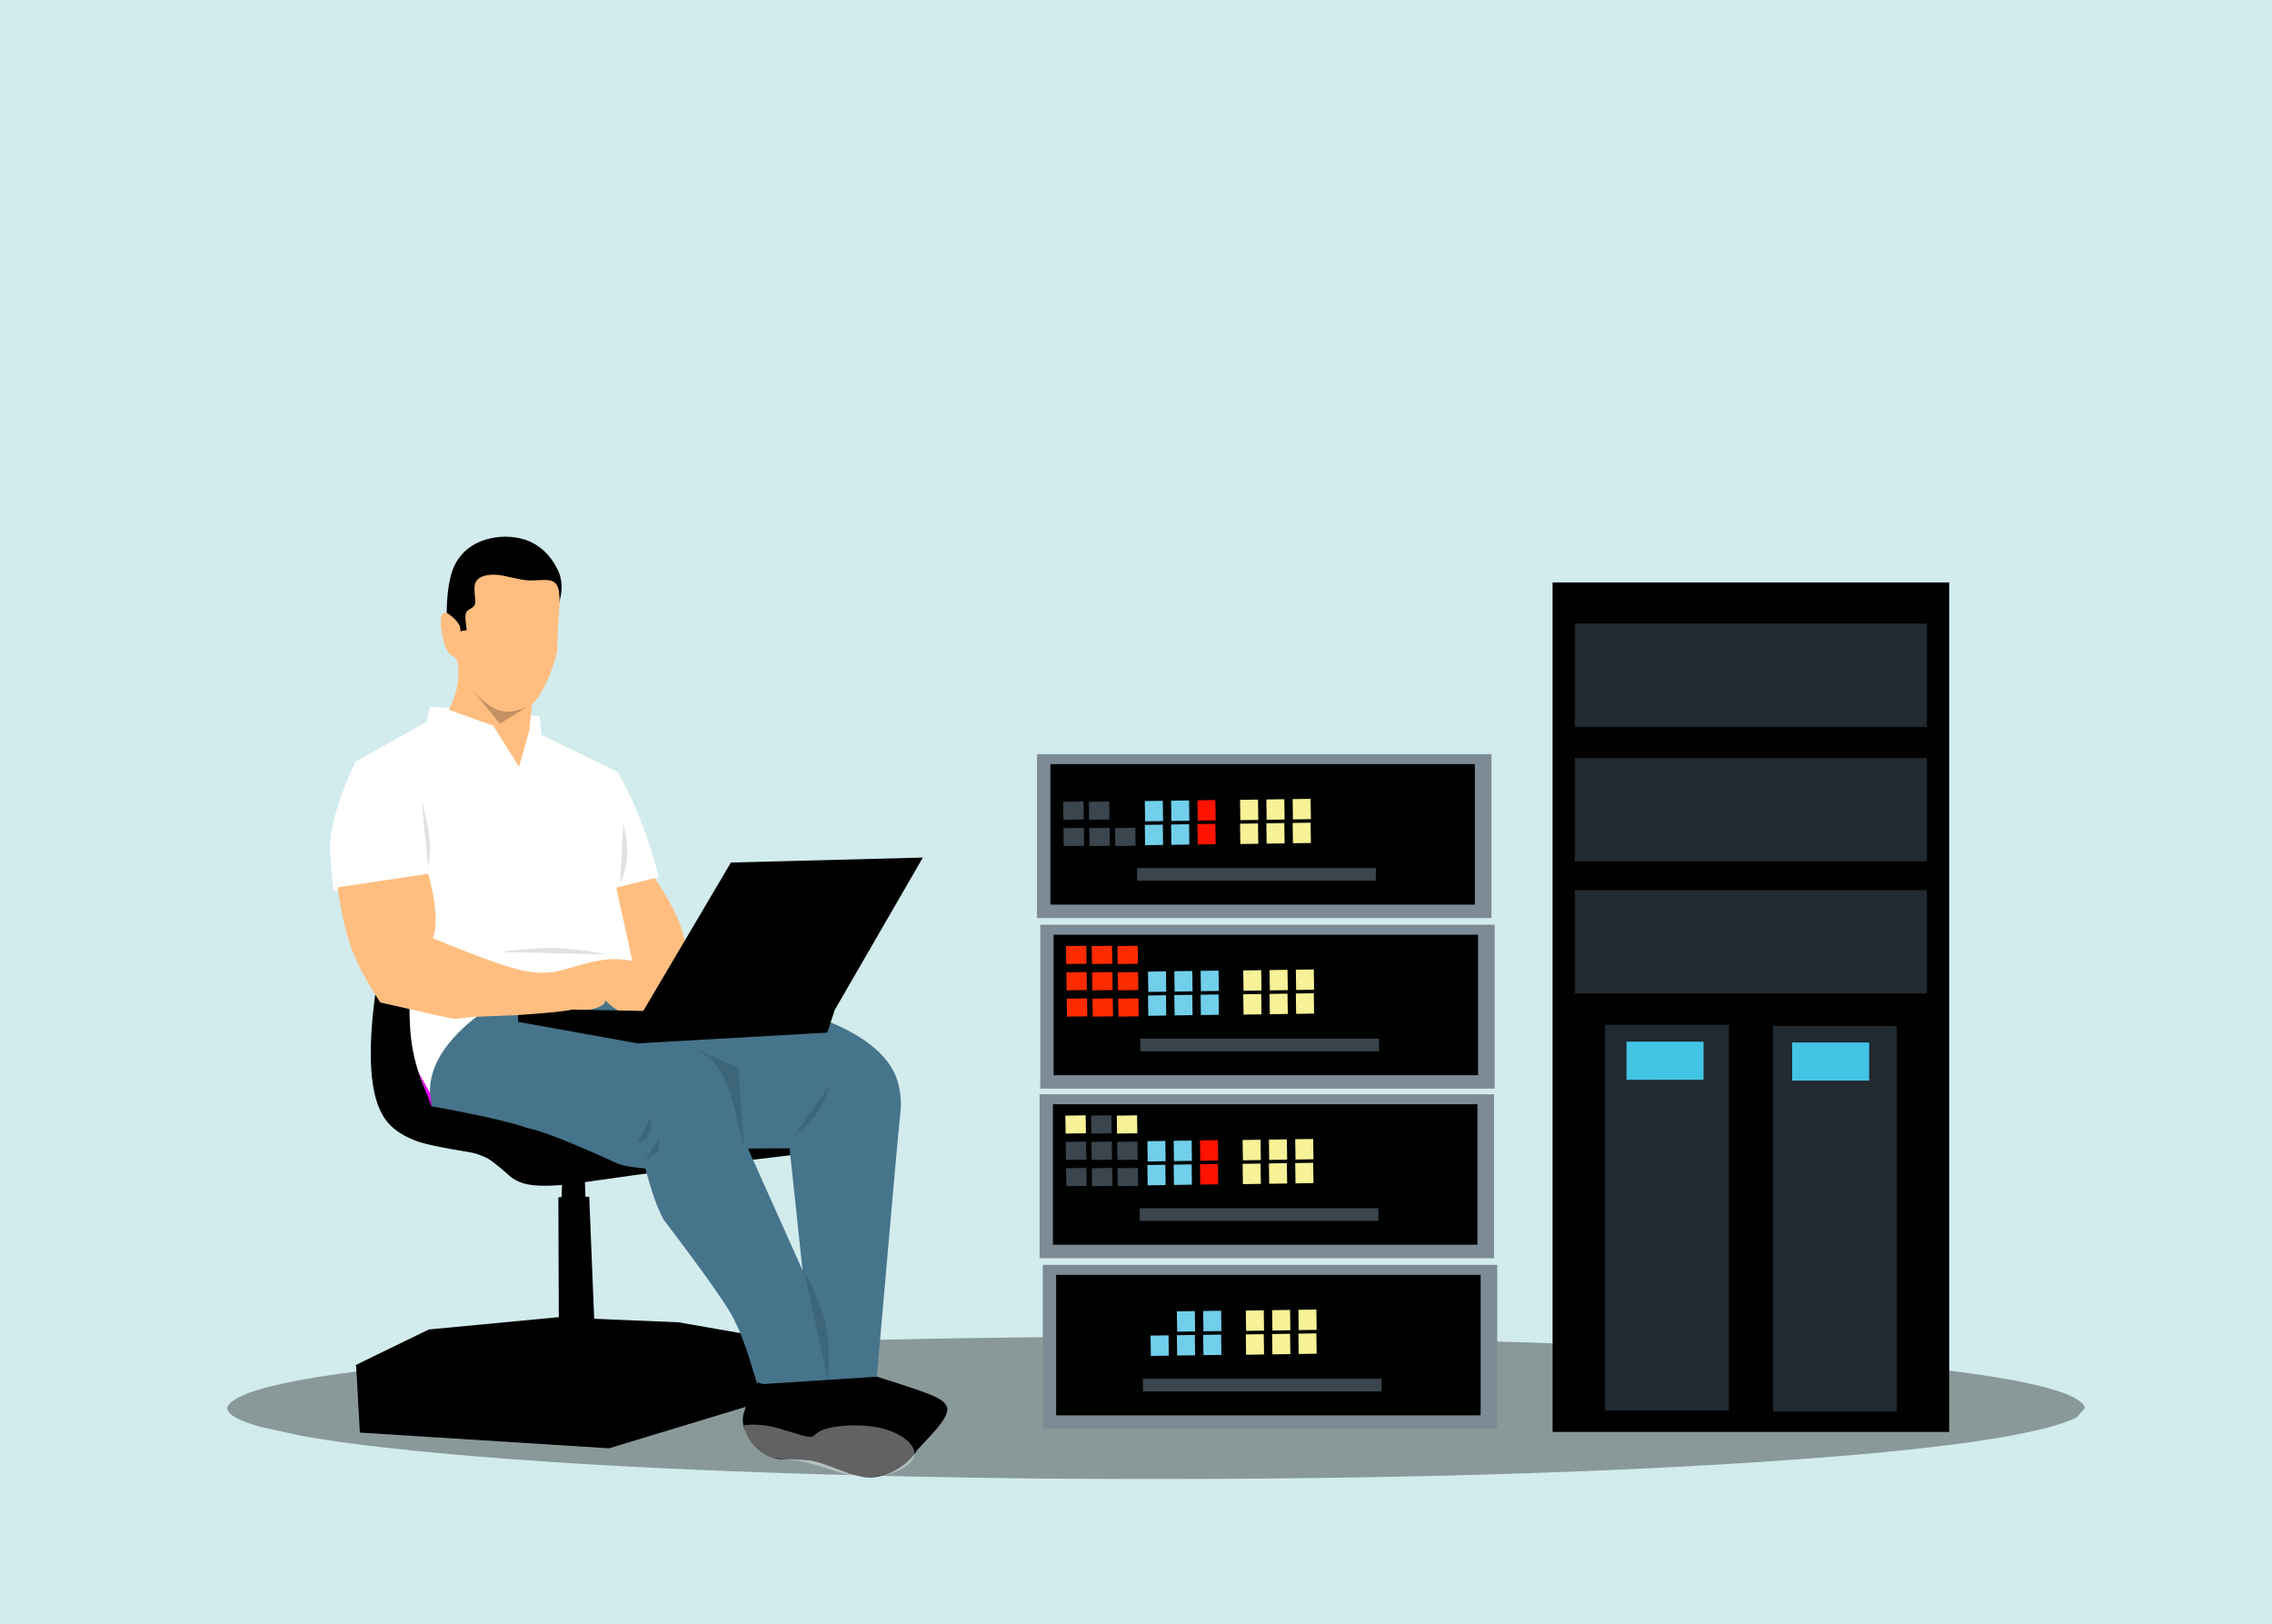 <svg xmlns="http://www.w3.org/2000/svg" xmlns:xlink="http://www.w3.org/1999/xlink" width="1073" height="767" version="1.1" viewBox="-177 328 1073 767"><rect x="-177" y="328" width="1073" height="767" fill="#333333" stroke="none"/><g id="layer1"><g style="fill:#d2ebed;fill-opacity:1;stroke-linejoin:miter"><path d="M-177.001,327.066C-177.249,327.066,-177.486,327.164,-177.661,327.339C-177.836,327.514,-177.934,327.751,-177.934,327.999L-177.933,1095.0C-177.933,1095.515,-177.515,1095.933,-177.0,1095.933L896.001,1095.934C896.249,1095.934,896.486,1095.836,896.661,1095.661C896.836,1095.486,896.934,1095.248,896.934,1095.001L896.933,328.0C896.933,327.485,896.515,327.067,896.0,327.067L-177.001,327.066 Z"/></g><g style="fill:#000;fill-opacity:.349;stroke-linejoin:miter"><path d="M807.718,992.888L803.713,997.456Q775.238,1011.262,637.078,1019.54Q497.962,1027.81,309.442,1026.247Q129.523,1024.062,21.652,1013.46Q-12.911,1010.033,-35.286,1005.992L-54.093,1001.837Q-69.591,997.549,-69.765,992.887Q-65.06,978.581,58.739,969.082Q182.539,959.582,368.976,959.221Q555.414,959.582,679.213,969.082Q803.013,978.582,807.718,992.888"/></g><g style="fill:#000;fill-opacity:1;stroke-linejoin:miter"><path d="M71.162,582.946Q61.872,579.99,52.116,582.916Q43.18,585.73,38.704,593.145Q33.662,601.262,33.967,621.074L43.099,629.953L86.448,614.494Q90.199,604.157,86.088,596.485Q80.846,586.266,71.176,582.951"/></g><g style="fill:#000;fill-opacity:1;stroke-linejoin:miter"><path d="M185.797,969.17L180.175,987.555Q174.697,992.733,173.983,996.538Q172.863,1002.457,178.198,1009.658Q182.282,1014.859,187.239,1016.353Q188.826,1016.85,191.223,1017.09Q205.233,1017.282,207.31,1018.133Q208.773,1018.068,223.976,1023.881Q226.697,1024.771,229.254,1025.278Q240.239,1027.537,250.997,1018.875Q261.284,1009.594,256.061,1001.782Q254.423,999.72,252.008,998.725Q250.608,998.157,249.387,997.856Q242.173,996.369,240.731,995.89Q237.448,994.803,235.607,993.238Q230.701,989.153,227.608,977.795L185.953,969.202"/></g><g style="fill:#000;fill-opacity:1;stroke-linejoin:miter"><path d="M227.327,972.779Q226.721,973.641,227.327,972.785 M227,973.263L217.852,986.624Q214.057,984.33,213.235,985.854Q212.259,986.937,213.424,993.077L217.82,986.67L217.9,986.707Q220.067,988.107,224.022,991.481Q241.777,1007.276,242.566,1007.73Q246.918,1011.32,249.599,1012.664Q253.844,1014.947,256.68,1012.276Q264.683,1003.828,266.638,1001.211Q269.551,997.515,270.186,995.078Q271.464,991.008,265.19,987.926Q262.485,986.534,256.639,984.509Q254.427,983.676,236.457,977.936Q233.173,976.851,231.414,976.177Q226.516,974.328,226.987,973.313"/></g><g style="fill:#000;fill-opacity:1;stroke-linejoin:miter"><path d="M99.057,882.07L88.539,885.552L88.093,895.262L88.102,895.277L99.609,895.553L99.058,882.077"/></g><g style="fill:#000;fill-opacity:1;stroke-linejoin:miter"><path d="M182.475,958.049L-8.818,972.666L-7.051,1004.582L110.657,1011.999L180.364,990.842L182.474,958.069"/></g><g style="fill:#000;fill-opacity:1;stroke-linejoin:miter"><path d="M86.329,950.112L25.517,955.884L-9.387,972.866L111.908,980.83L196.781,961.809L143.435,952.497L86.422,950.116"/></g><g style="fill:#000;fill-opacity:1;stroke-linejoin:miter"><path d="M0.972,792.266Q-6.325,840.904,4.933,856.563Q9.333,862.84,18.568,866.418Q23.217,868.702,45.797,872.355Q49.1,873.132,51.709,874.366Q54.729,875.251,64.42,884.004Q66.706,885.59,68.622,886.301Q74.994,889.09,92.111,887.296Q151.431,878.716,207.153,872.306L1.103,792.316"/></g><g style="fill:#ffbe80;fill-opacity:1;stroke-linejoin:miter"><path d="M130.177,739.826L105.686,747.697Q116.097,783.575,122.821,792.364Q128.794,801.139,136.308,797.937Q144.619,793.671,146.694,781.712Q149.06,766.303,130.22,739.887"/></g><g style="fill:#fff;fill-opacity:1;stroke-linejoin:miter"><path d="M26.131,661.644L24.389,668.935L-9.276,687.767Q-21.898,715.527,-21.021,730.062Q-21.085,736.615,-19.322,748.793L23.24,746.298Q15.44,794.654,16.537,809.961Q17.025,830.49,26.377,847.471L123.667,791.004L114.026,747.25L134.154,742.24Q126.603,713.477,114.829,692.674L78.748,675.02L77.776,666.199L26.392,661.667"/></g><g style="fill:#46748b;fill-opacity:1;stroke-linejoin:miter"><path d="M195.887,870.312L202.048,928.038L176.253,870.42L195.49,870.322 M103.75,791.1Q69.489,791.006,48.095,808.121Q21.708,828.758,26.88,850.473Q61.226,856.745,72.225,860.839Q81.29,862.29,114.94,877.647Q119.385,879.202,127.803,879.843Q132.405,897.127,136.539,904.174Q167.908,945.458,170.28,952.587Q173.77,958.466,180.653,981.838L237.109,978.18Q247.225,861.865,248.195,853.75Q249.277,844.524,245.964,835.925Q230.01,798.901,104.205,791.103 Z"/></g><g style="fill:#ffbe80;fill-opacity:1;stroke-linejoin:miter"><path d="M25.288,740.679L-17.593,747.061Q-15,765.111,-10.916,776.152Q-7.407,786.099,2.583,801.438L31.336,807.953Q37.66,809.347,38.325,809.142Q43.988,808.389,48.004,808.182L81.444,806.836Q91.294,806.317,96.733,805.634Q108.902,804.095,108.863,800.48Q116.353,807.892,122.926,807.347Q128.191,806.798,132.956,801.261Q137.196,795.918,136.264,791.077Q133.447,782.728,116.323,781.062Q111.049,780.668,105.037,781.801Q102.465,782.111,88.633,786.172Q85.685,786.901,83.627,787.147Q78.15,787.89,71.753,786.732Q62.435,785.482,27.423,771.132Q30.903,761.69,25.313,740.787"/></g><g style="fill:#000;fill-opacity:1;stroke-linejoin:miter"><path d="M258.837,733.006L168.189,735.353L126.794,805.457L67.692,804.302L67.705,810.599L124.038,820.753L213.707,815.68L217.207,805L258.797,733.082"/></g><g style="fill:#ffbe80;fill-opacity:1;stroke-linejoin:miter"><path d="M95.198,803.729Q94.261,802.635,84.2,801.353Q72.194,799.922,68.487,800.398Q66.939,800.575,66.08,801.246L64.767,807.514Q68.538,807.389,76.955,806.703Q83.907,806.146,88.066,805.63Q95.764,804.679,95.207,803.743"/></g><g style="fill:#000;fill-opacity:1;stroke-linejoin:miter"><path d="M101.281,893.192L86.701,893.436L86.943,962.475L104.063,962.065L101.284,893.247"/></g><g style="fill:#000;fill-opacity:1;stroke-linejoin:miter"><path d="M181.04,980.886Q177.873,985.737,176.678,988.491Q175.401,991.266,173.96,996.682L183.6,993.698L185.008,982.303L181.058,980.893"/></g><g style="fill:#e0f;fill-opacity:1;stroke-linejoin:miter"><path d="M20.605,834.301L26.973,850.906Q26.392,846.015,26.118,844.271L20.609,834.308"/></g><g style="fill:#ffbe80;fill-opacity:1;stroke-linejoin:miter"><path d="M55.895,599.411Q49.264,599.565,47.639,602.996Q47.125,604.109,47.078,605.832Q46.98,606.463,47.45,611.672Q47.462,612.934,47.274,613.398Q47.045,614.146,46.393,614.692L43.671,616.481Q43.087,617.101,42.911,618.175Q42.726,619.325,42.844,620.812L43.416,625.594L40.395,626.158Q41.043,622.427,34.913,618.011Q32.227,616.518,31.491,618.824Q30.458,623.631,32.962,632.358Q33.748,634.785,34.731,636.022Q35.243,636.875,37.826,638.501Q38.226,638.849,38.527,639.371Q39.262,640.773,39.446,643.325Q40.143,653.34,35.012,663.209L55.997,670.804L68.121,690.126L72.987,673.063L74.154,660.79Q80.903,653.935,85.626,638.034Q86.096,636.012,86.233,633.902L86.453,625.257L87.187,614.817Q87.392,610.49,87.039,607.91Q86.528,603.018,83.029,602.208Q82.035,601.931,80.434,601.898Q72.736,602.309,71.39,601.991Q70.239,602.045,60.177,599.789Q57.824,599.392,55.909,599.41"/></g><g style="fill:#000;fill-opacity:.235;stroke-linejoin:miter"><path d="M45.284,653.061Q46.365,654.34,45.306,653.085 M45.869,653.752L59.125,669.75L72.635,661.397Q65.057,665.27,59.027,663.564Q53.205,661.865,45.894,653.779"/></g><g style="fill:#000;fill-opacity:.118;stroke-linejoin:miter"><path d="M22.086,706.06L25.289,737.753Q25.95,733.109,26.051,730.302Q26.19,727.143,25.864,723.893Q25.224,717.494,22.089,706.07L22.086,706.06 Z M117.377,716.538L115.898,745.251Q117.655,740.779,118.313,738.134Q119.09,735.105,119.231,732.228Q119.534,726.44,117.382,716.557L117.377,716.538 Z M83.089,775.755Q73.164,775.755,58.551,777.638L110.258,778.736L110.302,778.737Q101.069,777.11,95.82,776.524Q89.898,775.838,84.483,775.764Q83.798,775.755,83.089,775.755 Z M215.255,839.992L198.013,864.438Q205.575,858.387,208.624,853.891Q212.11,848.967,215.243,840.027L215.255,839.992 Z M130.229,856.035L123.845,867.803Q126.337,866.965,127.413,866.231Q128.662,865.422,129.316,864.222Q130.615,861.844,130.23,856.041L130.229,856.035 Z M147.363,821.515Q154.051,824.518,157.281,827.265Q161.239,830.479,163.93,835.363Q168.848,843.597,174.318,871.503L171.823,832.341L147.365,821.515 Z M134.905,864.806L127.663,875.608L133.417,872.616L134.902,864.822L134.905,864.806 Z M202.775,928.321L214.156,980.56Q214.595,970.084,214.296,964.641Q214.01,958.392,212.843,953.035Q210.542,942.473,202.785,928.337L202.775,928.321 Z M218.77,980.102Q235.876,990.198,243.997,995.733Q251.256,1000.647,254.192,1004.224L246.679,993.315L246.649,993.272L218.773,980.102 Z M254.204,1004.238L256.583,1007.69Q255.346,1005.594,254.232,1004.272L254.204,1004.238 Z"/></g><g style="fill:#fff;fill-opacity:.384;stroke-linejoin:miter"><path d="M254.377,1016.732Q256.262,1012.682,251.326,1008.254Q246.094,1003.857,237.653,1002.142Q228.098,1000.391,217.953,1001.781Q213.994,1002.344,211.477,1003.324Q209.581,1004.053,207.049,1006.288Q206.477,1006.595,205.68,1006.61Q204.561,1006.619,202.469,1006.074L190.843,1002.613Q187.657,1001.74,185.663,1001.41Q179.212,1000.338,174.232,1001.189L174.884,1004.416Q176.882,1008.002,178.351,1009.949Q181.258,1013.812,185.28,1015.772Q186.481,1016.33,187.815,1016.543Q196.868,1017.155,202.865,1018.506Q205.808,1019.162,208.717,1020.015L220.162,1023.61Q222.944,1024.393,225.566,1024.895Q233.982,1026.566,242.207,1024.329Q251.649,1021.606,254.334,1016.812"/></g><g style="fill:#000;fill-opacity:.996;stroke-linejoin:miter"><path d="M556.233,603.061L649.892,603.062L743.551,603.062L743.551,1004.274Q649.892,1004.274,556.233,1004.275Q556.233,803.668,556.233,603.061"/></g><g style="fill:#222b32;fill-opacity:.996;stroke-linejoin:miter"><path d="M566.764,622.51L649.892,622.51L733.02,622.51Q733.02,646.91,733.02,671.309Q649.892,671.309,566.764,671.309Q566.764,646.91,566.764,622.51"/></g><g style="fill:#222b32;fill-opacity:.996;stroke-linejoin:miter"><path d="M581.004,811.987L610.237,811.988L639.471,811.988Q639.471,903.039,639.471,994.09Q610.237,994.091,581.004,994.091Q581.004,903.039,581.004,811.987"/></g><g style="fill:#222b32;fill-opacity:.996;stroke-linejoin:miter"><path d="M660.314,812.535L718.781,812.535L718.781,994.638L660.314,994.638L660.314,812.535"/></g><g style="fill:#222b32;fill-opacity:.996;stroke-linejoin:miter"><path d="M566.764,686.006L733.02,686.007L733.02,734.805L566.764,734.806L566.764,686.006"/></g><g style="fill:#222b32;fill-opacity:.996;stroke-linejoin:miter"><path d="M566.764,748.408L649.892,748.408L733.02,748.409Q733.02,772.808,733.02,797.207Q649.892,797.207,566.764,797.208Q566.764,772.808,566.764,748.408"/></g><g style="fill:#44c5e5;fill-opacity:.996;stroke-linejoin:miter"><path d="M669.391,820.344L687.581,820.344L705.77,820.344Q705.77,829.348,705.77,838.351Q687.581,838.352,669.391,838.352Q669.391,829.348,669.391,820.344"/></g><g style="fill:#44c5e5;fill-opacity:.996;stroke-linejoin:miter"><path d="M591.157,819.952L627.536,819.953L627.536,837.96L591.157,837.961L591.157,819.952"/></g><g style="fill:#7d8b96;fill-opacity:.996;stroke-linejoin:miter"><path d="M315.471,925.365L422.787,925.366L530.102,925.366Q530.102,964.074,530.102,1002.783Q422.787,1002.783,315.471,1002.783Q315.471,964.074,315.471,925.365"/></g><g style="fill:#000101;fill-opacity:.996;stroke-linejoin:miter"><path d="M321.797,930.075L422.026,930.075L522.256,930.076Q522.256,963.251,522.256,996.427Q422.026,996.427,321.797,996.428Q321.797,963.251,321.797,930.075"/></g><g style="fill:#71cfeb;fill-opacity:1;stroke-linejoin:miter"><path d="M399.702,947.032L399.771,951.83L399.84,956.628Q395.6,956.689,391.36,956.75Q391.291,951.952,391.222,947.154Q395.462,947.093,399.702,947.032"/></g><g style="fill:#71cfeb;fill-opacity:1;stroke-linejoin:miter"><path d="M387.281,947.211L387.419,956.807L378.939,956.929L378.801,947.333L387.281,947.211"/></g><g style="fill:#71cfeb;fill-opacity:1;stroke-linejoin:miter"><path d="M399.702,958.293L399.771,963.09L399.84,967.888Q395.6,967.949,391.36,968.01Q391.291,963.212,391.222,958.415Q395.462,958.354,399.702,958.293"/></g><g style="fill:#71cfeb;fill-opacity:1;stroke-linejoin:miter"><path d="M387.281,958.471L387.419,968.067L378.939,968.189L378.801,958.593L387.281,958.471"/></g><g style="fill:#71cfeb;fill-opacity:1;stroke-linejoin:miter"><path d="M374.86,958.65L374.929,963.448L374.998,968.246Q370.758,968.307,366.518,968.368Q366.449,963.57,366.38,958.772Q370.62,958.711,374.86,958.65"/></g><g style="fill:#f7f297;fill-opacity:1;stroke-linejoin:miter"><path d="M444.681,946.47L444.75,951.267L444.819,956.065Q440.579,956.126,436.338,956.187Q436.269,951.389,436.2,946.592Q440.44,946.531,444.681,946.47"/></g><g style="fill:#f7f297;fill-opacity:1;stroke-linejoin:miter"><path d="M432.26,946.648L432.398,956.244L423.918,956.366L423.779,946.771L432.26,946.648"/></g><g style="fill:#f7f297;fill-opacity:1;stroke-linejoin:miter"><path d="M419.839,946.827L419.908,951.625L419.977,956.423Q415.737,956.484,411.497,956.545Q411.427,951.747,411.358,946.949Q415.598,946.888,419.839,946.827"/></g><g style="fill:#f7f297;fill-opacity:1;stroke-linejoin:miter"><path d="M444.681,957.73L444.75,962.527L444.819,967.325Q440.579,967.386,436.338,967.447Q436.269,962.65,436.2,957.852Q440.44,957.791,444.681,957.73"/></g><g style="fill:#f7f297;fill-opacity:1;stroke-linejoin:miter"><path d="M432.26,957.909L432.398,967.504L423.918,967.626L423.779,958.031L432.26,957.909"/></g><g style="fill:#f7f297;fill-opacity:1;stroke-linejoin:miter"><path d="M419.839,958.088L419.908,962.885L419.976,967.683Q415.736,967.744,411.496,967.805Q411.427,963.008,411.358,958.21Q415.598,958.149,419.839,958.088"/></g><g style="fill:#3c464f;fill-opacity:.996;stroke-linejoin:miter"><path d="M362.758,979.166L419.122,979.166L475.487,979.166Q475.487,982.144,475.487,985.122Q419.122,985.122,362.758,985.122Q362.758,982.144,362.758,979.166"/></g><g style="fill:#7d8b96;fill-opacity:.996;stroke-linejoin:miter"><path d="M313.962,844.802L421.277,844.802L528.593,844.803Q528.593,883.511,528.593,922.22Q421.277,922.22,313.962,922.22Q313.962,883.511,313.962,844.802"/></g><g style="fill:#000101;fill-opacity:.996;stroke-linejoin:miter"><path d="M320.288,849.512L420.517,849.512L520.746,849.512Q520.746,882.688,520.746,915.864Q420.517,915.864,320.288,915.864Q320.288,882.688,320.288,849.512"/></g><g style="fill:#f7f297;fill-opacity:1;stroke-linejoin:miter"><path d="M326.133,854.882L330.931,854.813L335.728,854.744Q335.79,858.984,335.851,863.224Q331.053,863.293,326.255,863.362Q326.194,859.122,326.133,854.882"/></g><g style="fill:#3b454e;fill-opacity:1;stroke-linejoin:miter"><path d="M326.312,867.303L335.907,867.165L336.03,875.645L326.434,875.783L326.312,867.303"/></g><g style="fill:#3b454e;fill-opacity:1;stroke-linejoin:miter"><path d="M326.491,879.724L331.288,879.655L336.086,879.586Q336.147,883.826,336.208,888.066Q331.411,888.135,326.613,888.204Q326.552,883.964,326.491,879.724"/></g><g style="fill:#3b454e;fill-opacity:1;stroke-linejoin:miter"><path d="M338.278,854.882L343.076,854.813L347.873,854.744Q347.934,858.984,347.995,863.224Q343.198,863.293,338.4,863.362Q338.339,859.122,338.278,854.882"/></g><g style="fill:#3b454e;fill-opacity:1;stroke-linejoin:miter"><path d="M338.457,867.303L348.052,867.165L348.174,875.645L338.579,875.783L338.457,867.303"/></g><g style="fill:#3b454e;fill-opacity:1;stroke-linejoin:miter"><path d="M338.636,879.724L343.433,879.655L348.231,879.586Q348.292,883.826,348.353,888.066Q343.556,888.135,338.758,888.204Q338.697,883.964,338.636,879.724"/></g><g style="fill:#f7f297;fill-opacity:1;stroke-linejoin:miter"><path d="M350.423,854.882L355.22,854.813L360.018,854.744Q360.079,858.984,360.14,863.224Q355.343,863.293,350.545,863.362Q350.484,859.122,350.423,854.882"/></g><g style="fill:#3b454e;fill-opacity:1;stroke-linejoin:miter"><path d="M350.602,867.303L360.197,867.165L360.319,875.645L350.724,875.783L350.602,867.303"/></g><g style="fill:#3b454e;fill-opacity:1;stroke-linejoin:miter"><path d="M350.78,879.724L355.578,879.655L360.376,879.586Q360.437,883.826,360.498,888.066Q355.7,888.135,350.903,888.204Q350.842,883.964,350.78,879.724"/></g><g style="fill:#ff1300;fill-opacity:1;stroke-linejoin:miter"><path d="M398.192,866.469L398.262,871.267L398.331,876.065Q394.091,876.126,389.85,876.187Q389.781,871.389,389.712,866.591Q393.952,866.53,398.192,866.469"/></g><g style="fill:#71cfeb;fill-opacity:1;stroke-linejoin:miter"><path d="M385.772,866.648L385.91,876.244L377.429,876.366L377.291,866.77L385.772,866.648"/></g><g style="fill:#71cfeb;fill-opacity:1;stroke-linejoin:miter"><path d="M373.351,866.827L373.42,871.625L373.489,876.423Q369.249,876.483,365.009,876.545Q364.939,871.747,364.87,866.949Q369.11,866.888,373.351,866.827"/></g><g style="fill:#ff1300;fill-opacity:1;stroke-linejoin:miter"><path d="M398.192,877.729L398.262,882.527L398.331,887.325Q394.091,887.386,389.85,887.447Q389.781,882.649,389.712,877.852Q393.952,877.791,398.192,877.729"/></g><g style="fill:#71cfeb;fill-opacity:1;stroke-linejoin:miter"><path d="M385.772,877.908L385.91,887.504L377.429,887.626L377.291,878.03L385.772,877.908"/></g><g style="fill:#71cfeb;fill-opacity:1;stroke-linejoin:miter"><path d="M373.351,878.087L373.42,882.885L373.489,887.683Q369.249,887.744,365.009,887.805Q364.939,883.007,364.87,878.209Q369.11,878.148,373.351,878.087"/></g><g style="fill:#f7f297;fill-opacity:1;stroke-linejoin:miter"><path d="M443.171,865.907L443.24,870.704L443.309,875.502Q439.069,875.563,434.829,875.624Q434.76,870.826,434.691,866.029Q438.931,865.968,443.171,865.907"/></g><g style="fill:#f7f297;fill-opacity:1;stroke-linejoin:miter"><path d="M430.75,866.085L430.888,875.681L422.408,875.803L422.27,866.208L430.75,866.085"/></g><g style="fill:#f7f297;fill-opacity:1;stroke-linejoin:miter"><path d="M418.329,866.264L418.398,871.062L418.467,875.86Q414.227,875.921,409.987,875.982Q409.918,871.184,409.849,866.386Q414.089,866.325,418.329,866.264"/></g><g style="fill:#f7f297;fill-opacity:1;stroke-linejoin:miter"><path d="M443.171,877.167L443.24,881.965L443.309,886.762Q439.069,886.823,434.829,886.885Q434.76,882.087,434.691,877.289Q438.931,877.228,443.171,877.167"/></g><g style="fill:#f7f297;fill-opacity:1;stroke-linejoin:miter"><path d="M430.75,877.346L430.888,886.941L422.408,887.063L422.27,877.468L430.75,877.346"/></g><g style="fill:#f7f297;fill-opacity:1;stroke-linejoin:miter"><path d="M418.329,877.524L418.398,882.322L418.467,887.12Q414.227,887.181,409.987,887.242Q409.918,882.444,409.849,877.647Q414.089,877.585,418.329,877.524"/></g><g style="fill:#3c464f;fill-opacity:.996;stroke-linejoin:miter"><path d="M361.249,898.603L417.613,898.603L473.977,898.603Q473.977,901.581,473.977,904.559Q417.613,904.559,361.249,904.559Q361.249,901.581,361.249,898.603"/></g><g style="fill:#7d8b96;fill-opacity:.996;stroke-linejoin:miter"><path d="M314.264,764.732L421.58,764.732L528.895,764.733Q528.895,803.441,528.895,842.15Q421.58,842.15,314.264,842.15Q314.264,803.441,314.264,764.732"/></g><g style="fill:#000101;fill-opacity:.996;stroke-linejoin:miter"><path d="M320.59,769.442L420.82,769.442L521.049,769.442Q521.049,802.618,521.049,835.794Q420.82,835.794,320.59,835.795Q320.59,802.618,320.59,769.442"/></g><g style="fill:#ff2c00;fill-opacity:.996;stroke-linejoin:miter"><path d="M326.436,774.812L331.233,774.743L336.031,774.674Q336.092,778.914,336.153,783.154Q331.356,783.223,326.558,783.292Q326.497,779.052,326.436,774.812"/></g><g style="fill:#ff2c00;fill-opacity:.996;stroke-linejoin:miter"><path d="M326.615,787.233L336.21,787.095L336.332,795.575L326.737,795.713L326.615,787.233"/></g><g style="fill:#ff2c00;fill-opacity:.996;stroke-linejoin:miter"><path d="M326.793,799.654L331.591,799.585L336.389,799.516Q336.45,803.756,336.511,807.996Q331.713,808.065,326.916,808.135Q326.855,803.894,326.793,799.654"/></g><g style="fill:#ff2c00;fill-opacity:.996;stroke-linejoin:miter"><path d="M338.58,774.812L343.378,774.743L348.176,774.674Q348.237,778.914,348.298,783.154Q343.5,783.223,338.703,783.292Q338.641,779.052,338.58,774.812"/></g><g style="fill:#ff2c00;fill-opacity:.996;stroke-linejoin:miter"><path d="M338.759,787.233L348.355,787.095L348.477,795.575L338.881,795.713L338.759,787.233"/></g><g style="fill:#ff2c00;fill-opacity:.996;stroke-linejoin:miter"><path d="M338.938,799.654L343.736,799.585L348.534,799.516Q348.595,803.756,348.656,807.996Q343.858,808.065,339.06,808.134Q338.999,803.894,338.938,799.654"/></g><g style="fill:#ff2c00;fill-opacity:.996;stroke-linejoin:miter"><path d="M350.725,774.812L355.523,774.743L360.321,774.674Q360.382,778.914,360.443,783.154Q355.645,783.223,350.847,783.292Q350.786,779.052,350.725,774.812"/></g><g style="fill:#ff2c00;fill-opacity:.996;stroke-linejoin:miter"><path d="M350.904,787.233L360.5,787.095L360.622,795.575L351.026,795.713L350.904,787.233"/></g><g style="fill:#ff2c00;fill-opacity:.996;stroke-linejoin:miter"><path d="M351.083,799.654L355.881,799.585L360.679,799.516Q360.74,803.756,360.801,807.996Q356.003,808.065,351.205,808.135Q351.144,803.894,351.083,799.654"/></g><g style="fill:#71cfeb;fill-opacity:1;stroke-linejoin:miter"><path d="M398.495,786.399L398.564,791.197L398.633,795.995Q394.393,796.056,390.153,796.117Q390.084,791.319,390.015,786.521Q394.255,786.46,398.495,786.399"/></g><g style="fill:#71cfeb;fill-opacity:1;stroke-linejoin:miter"><path d="M386.074,786.578L386.212,796.174L377.732,796.296L377.594,786.7L386.074,786.578"/></g><g style="fill:#71cfeb;fill-opacity:1;stroke-linejoin:miter"><path d="M373.653,786.757L373.722,791.555L373.791,796.353Q369.551,796.414,365.311,796.475Q365.242,791.677,365.173,786.879Q369.413,786.818,373.653,786.757"/></g><g style="fill:#71cfeb;fill-opacity:1;stroke-linejoin:miter"><path d="M398.495,797.66L398.564,802.457L398.633,807.255Q394.393,807.316,390.153,807.377Q390.084,802.58,390.015,797.782Q394.255,797.721,398.495,797.66"/></g><g style="fill:#71cfeb;fill-opacity:1;stroke-linejoin:miter"><path d="M386.074,797.838L386.212,807.434L377.732,807.556L377.594,797.961L386.074,797.838"/></g><g style="fill:#71cfeb;fill-opacity:1;stroke-linejoin:miter"><path d="M373.653,798.017L373.722,802.815L373.791,807.613Q369.551,807.674,365.311,807.735Q365.242,802.937,365.173,798.139Q369.413,798.078,373.653,798.017"/></g><g style="fill:#f7f297;fill-opacity:1;stroke-linejoin:miter"><path d="M443.474,785.837L443.543,790.634L443.612,795.432Q439.372,795.493,435.132,795.554Q435.062,790.756,434.993,785.959Q439.234,785.898,443.474,785.837"/></g><g style="fill:#f7f297;fill-opacity:1;stroke-linejoin:miter"><path d="M431.053,786.015L431.191,795.611L422.711,795.733L422.572,786.138L431.053,786.015"/></g><g style="fill:#f7f297;fill-opacity:1;stroke-linejoin:miter"><path d="M418.632,786.194L418.701,790.992L418.77,795.79Q414.53,795.851,410.29,795.912Q410.221,791.114,410.151,786.316Q414.391,786.255,418.632,786.194"/></g><g style="fill:#f7f297;fill-opacity:1;stroke-linejoin:miter"><path d="M443.474,797.097L443.543,801.895L443.612,806.693Q439.372,806.754,435.132,806.815Q435.062,802.017,434.993,797.219Q439.234,797.158,443.474,797.097"/></g><g style="fill:#f7f297;fill-opacity:1;stroke-linejoin:miter"><path d="M431.053,797.276L431.191,806.871L422.711,806.993L422.572,797.398L431.053,797.276"/></g><g style="fill:#f7f297;fill-opacity:1;stroke-linejoin:miter"><path d="M418.632,797.455L418.701,802.253L418.77,807.05Q414.53,807.111,410.29,807.172Q410.221,802.375,410.151,797.577Q414.391,797.516,418.632,797.455"/></g><g style="fill:#3c464f;fill-opacity:.996;stroke-linejoin:miter"><path d="M361.551,818.533L417.916,818.533L474.28,818.533Q474.28,821.511,474.28,824.489Q417.916,824.489,361.551,824.489Q361.551,821.511,361.551,818.533"/></g><g style="fill:#7d8b96;fill-opacity:.996;stroke-linejoin:miter"><path d="M312.755,684.169L420.07,684.169L527.386,684.17Q527.386,722.878,527.386,761.586Q420.07,761.587,312.755,761.587Q312.755,722.878,312.755,684.169"/></g><g style="fill:#000101;fill-opacity:.996;stroke-linejoin:miter"><path d="M319.081,688.879L419.31,688.879L519.539,688.879Q519.539,722.055,519.539,755.231Q419.31,755.231,319.081,755.231Q319.081,722.055,319.081,688.879"/></g><g style="fill:#3b454e;fill-opacity:1;stroke-linejoin:miter"><path d="M325.105,706.67L334.701,706.532L334.823,715.012L325.227,715.15L325.105,706.67"/></g><g style="fill:#3b454e;fill-opacity:1;stroke-linejoin:miter"><path d="M325.284,719.091L330.082,719.022L334.879,718.953Q334.941,723.193,335.002,727.433Q330.204,727.502,325.406,727.571Q325.345,723.331,325.284,719.091"/></g><g style="fill:#3b454e;fill-opacity:1;stroke-linejoin:miter"><path d="M337.25,706.67L346.845,706.532L346.968,715.012L337.372,715.15L337.25,706.67"/></g><g style="fill:#3b454e;fill-opacity:1;stroke-linejoin:miter"><path d="M337.429,719.091L342.227,719.022L347.024,718.953Q347.085,723.193,347.146,727.433Q342.349,727.502,337.551,727.571Q337.49,723.331,337.429,719.091"/></g><g style="fill:#3b454e;fill-opacity:1;stroke-linejoin:miter"><path d="M349.574,719.091L354.371,719.022L359.169,718.953Q359.23,723.193,359.291,727.433Q354.494,727.502,349.696,727.571Q349.635,723.331,349.574,719.091"/></g><g style="fill:#ff1300;fill-opacity:1;stroke-linejoin:miter"><path d="M396.986,705.836L397.055,710.634L397.124,715.432Q392.884,715.493,388.644,715.554Q388.575,710.756,388.505,705.958Q392.745,705.897,396.986,705.836"/></g><g style="fill:#71cfeb;fill-opacity:1;stroke-linejoin:miter"><path d="M384.565,706.015L384.703,715.611L376.223,715.733L376.084,706.137L384.565,706.015"/></g><g style="fill:#71cfeb;fill-opacity:1;stroke-linejoin:miter"><path d="M372.144,706.194L372.213,710.992L372.282,715.789Q368.042,715.85,363.802,715.912Q363.732,711.114,363.663,706.316Q367.904,706.255,372.144,706.194"/></g><g style="fill:#ff1300;fill-opacity:1;stroke-linejoin:miter"><path d="M396.986,717.096L397.055,721.894L397.124,726.692Q392.884,726.753,388.644,726.814Q388.575,722.016,388.505,717.218Q392.745,717.158,396.986,717.096"/></g><g style="fill:#71cfeb;fill-opacity:1;stroke-linejoin:miter"><path d="M384.565,717.275L384.703,726.871L376.223,726.993L376.084,717.397L384.565,717.275"/></g><g style="fill:#71cfeb;fill-opacity:1;stroke-linejoin:miter"><path d="M372.144,717.454L372.213,722.252L372.282,727.05Q368.042,727.111,363.802,727.172Q363.732,722.374,363.663,717.576Q367.904,717.515,372.144,717.454"/></g><g style="fill:#f7f297;fill-opacity:1;stroke-linejoin:miter"><path d="M441.964,705.273L442.033,710.071L442.102,714.869Q437.862,714.93,433.622,714.991Q433.553,710.193,433.484,705.396Q437.724,705.335,441.964,705.273"/></g><g style="fill:#f7f297;fill-opacity:1;stroke-linejoin:miter"><path d="M429.543,705.452L429.681,715.048L421.201,715.17L421.063,705.574L429.543,705.452"/></g><g style="fill:#f7f297;fill-opacity:1;stroke-linejoin:miter"><path d="M417.122,705.631L417.191,710.429L417.26,715.227Q413.02,715.288,408.78,715.349Q408.711,710.551,408.642,705.753Q412.882,705.692,417.122,705.631"/></g><g style="fill:#f7f297;fill-opacity:1;stroke-linejoin:miter"><path d="M441.964,716.534L442.033,721.332L442.102,726.129Q437.862,726.19,433.622,726.251Q433.553,721.454,433.484,716.656Q437.724,716.595,441.964,716.534"/></g><g style="fill:#f7f297;fill-opacity:1;stroke-linejoin:miter"><path d="M429.543,716.713L429.681,726.308L421.201,726.43L421.063,716.835L429.543,716.713"/></g><g style="fill:#f7f297;fill-opacity:1;stroke-linejoin:miter"><path d="M417.122,716.891L417.191,721.689L417.26,726.487Q413.02,726.548,408.78,726.609Q408.711,721.812,408.642,717.014Q412.882,716.952,417.122,716.891"/></g><g style="fill:#3c464f;fill-opacity:.996;stroke-linejoin:miter"><path d="M360.042,737.97L416.406,737.97L472.77,737.97Q472.77,740.948,472.77,743.926Q416.406,743.926,360.042,743.926Q360.042,740.948,360.042,737.97"/></g><g style="fill:#000509;fill-opacity:.996;stroke-linejoin:miter"><path d="M477.299,645.462L477.299,645.462L477.299,645.462L477.299,645.462L477.299,645.462L477.299,645.462L477.299,645.462Q477.299,645.462,477.299,645.462"/></g></g></svg>
